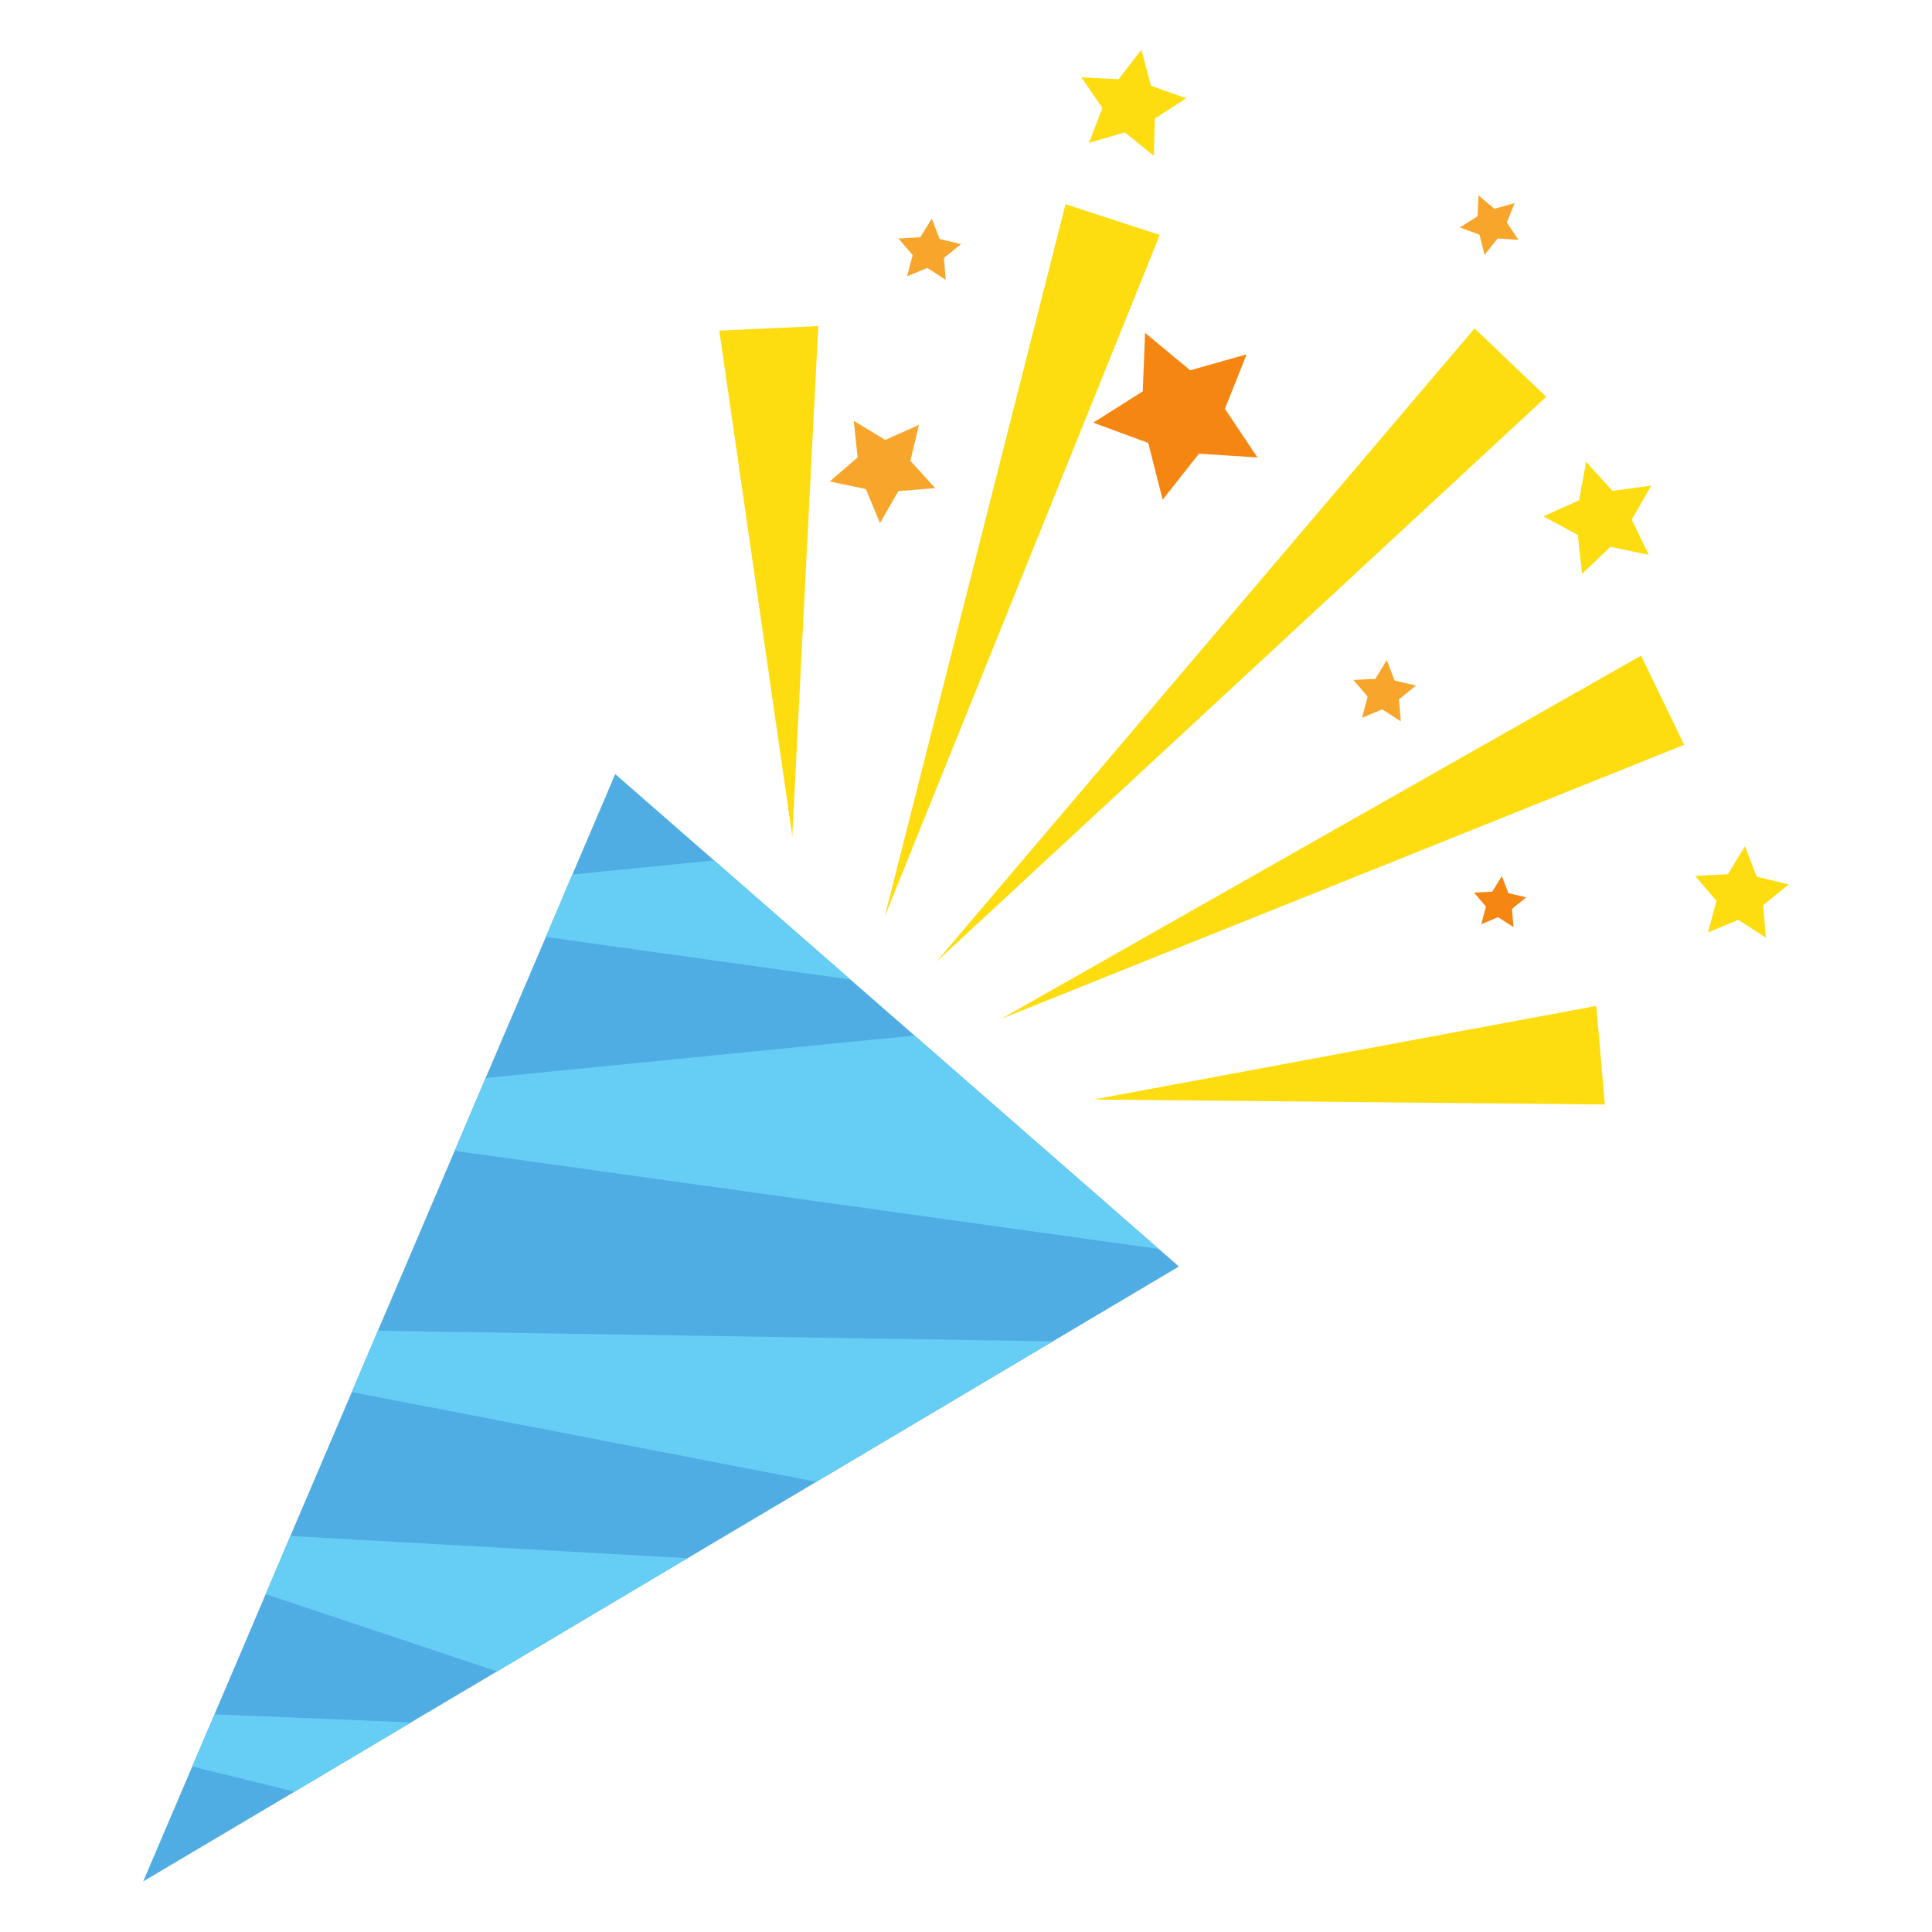 <svg xmlns="http://www.w3.org/2000/svg" xmlns:xlink="http://www.w3.org/1999/xlink" width="500" zoomAndPan="magnify" viewBox="0 0 375 375" height="500" preserveAspectRatio="xMidYMid meet" version="1.2"><defs><clipPath id="8e92b24c56"><path d="M 27.449 150 L 229 150 L 229 365.164 L 27.449 365.164 Z M 27.449 150 "/></clipPath><clipPath id="d4cef2ddb1"><path d="M 329 164 L 347.699 164 L 347.699 183 L 329 183 Z M 329 164 "/></clipPath><clipPath id="5eb8d0c233"><path d="M 209 9.664 L 231 9.664 L 231 31 L 209 31 Z M 209 9.664 "/></clipPath></defs><g id="8ee6794852"><g clip-rule="nonzero" clip-path="url(#8e92b24c56)"><path style=" stroke:none;fill-rule:nonzero;fill:#50ade4;fill-opacity:1;" d="M 228.824 245.828 L 204.344 260.359 L 158.465 287.613 L 133.445 302.449 L 96.48 324.418 L 79.781 334.309 L 79.766 334.328 L 57.168 347.766 L 27.789 365.184 L 37.312 342.875 L 41.633 332.75 L 51.57 309.422 L 56.359 298.133 L 68.285 270.195 L 73.344 258.301 L 88.246 223.375 L 94.258 209.238 L 105.949 181.859 L 111.098 169.746 L 119.418 150.25 L 228.824 245.828 "/></g><path style=" stroke:none;fill-rule:nonzero;fill:#fddd0f;fill-opacity:1;" d="M 311.504 214.383 L 212.27 213.414 L 309.836 195.246 Z M 311.504 214.383 "/><path style=" stroke:none;fill-rule:nonzero;fill:#fddd0f;fill-opacity:1;" d="M 326.895 144.57 L 194.336 197.754 L 318.535 127.262 Z M 326.895 144.57 "/><path style=" stroke:none;fill-rule:nonzero;fill:#fddd0f;fill-opacity:1;" d="M 158.824 63.293 L 153.781 162.312 L 139.613 64.172 Z M 158.824 63.293 "/><path style=" stroke:none;fill-rule:nonzero;fill:#fddd0f;fill-opacity:1;" d="M 225.109 45.609 L 171.699 177.988 L 206.816 39.641 Z M 225.109 45.609 "/><path style=" stroke:none;fill-rule:nonzero;fill:#fddd0f;fill-opacity:1;" d="M 300.117 77.02 L 181.707 186.715 L 286.215 63.742 Z M 300.117 77.02 "/><path style=" stroke:none;fill-rule:nonzero;fill:#66cdf5;fill-opacity:1;" d="M 79.766 334.328 L 57.168 347.766 L 37.312 342.875 L 41.633 332.75 L 79.766 334.328 "/><path style=" stroke:none;fill-rule:nonzero;fill:#66cdf5;fill-opacity:1;" d="M 133.445 302.449 L 96.48 324.418 L 51.57 309.422 L 56.359 298.133 L 133.445 302.449 "/><path style=" stroke:none;fill-rule:nonzero;fill:#66cdf5;fill-opacity:1;" d="M 204.344 260.359 L 158.465 287.613 L 68.285 270.195 L 73.344 258.301 L 204.344 260.359 "/><path style=" stroke:none;fill-rule:nonzero;fill:#66cdf5;fill-opacity:1;" d="M 224.914 242.422 L 88.246 223.375 L 94.258 209.238 L 177.512 200.996 L 224.914 242.422 "/><path style=" stroke:none;fill-rule:nonzero;fill:#66cdf5;fill-opacity:1;" d="M 165.047 190.121 L 105.949 181.859 L 111.098 169.746 L 138.629 167.004 L 165.047 190.121 "/><path style=" stroke:none;fill-rule:nonzero;fill:#fddd0f;fill-opacity:1;" d="M 307.074 111.387 L 306.25 103.824 L 299.559 100.223 L 306.5 97.105 L 307.863 89.633 L 312.977 95.277 L 320.508 94.258 L 316.723 100.852 L 320.023 107.695 L 312.582 106.137 L 307.074 111.387 "/><path style=" stroke:none;fill-rule:nonzero;fill:#f58611;fill-opacity:1;" d="M 287.508 179.387 L 288.422 175.965 L 286.109 173.258 L 289.641 173.078 L 291.508 170.051 L 292.781 173.367 L 296.223 174.172 L 293.48 176.414 L 293.766 179.961 L 290.773 178.023 L 287.508 179.387 "/><path style=" stroke:none;fill-rule:nonzero;fill:#f58611;fill-opacity:1;" d="M 225.668 97 L 222.871 85.977 L 212.199 82.035 L 221.812 75.961 L 222.258 64.602 L 231.012 71.875 L 241.969 68.777 L 237.754 79.348 L 244.07 88.793 L 232.715 88.059 L 225.668 97 "/><path style=" stroke:none;fill-rule:nonzero;fill:#f8a62b;fill-opacity:1;" d="M 288.152 49.48 L 287.168 45.555 L 283.363 44.141 L 286.789 41.973 L 286.969 37.922 L 290.07 40.52 L 293.98 39.426 L 292.477 43.188 L 294.734 46.559 L 290.684 46.289 L 288.152 49.48 "/><path style=" stroke:none;fill-rule:nonzero;fill:#f8a62b;fill-opacity:1;" d="M 170.805 101.531 L 168.059 94.918 L 161.047 93.449 L 166.465 88.793 L 165.711 81.68 L 171.824 85.387 L 178.371 82.465 L 176.703 89.438 L 181.512 94.742 L 174.371 95.332 L 170.805 101.531 "/><g clip-rule="nonzero" clip-path="url(#d4cef2ddb1)"><path style=" stroke:none;fill-rule:nonzero;fill:#fddd0f;fill-opacity:1;" d="M 331.52 180.98 L 333.172 174.852 L 329.027 170.016 L 335.375 169.676 L 338.695 164.262 L 340.988 170.176 L 347.18 171.664 L 342.246 175.66 L 342.746 182.004 L 337.402 178.543 L 331.52 180.98 "/></g><g clip-rule="nonzero" clip-path="url(#5eb8d0c233)"><path style=" stroke:none;fill-rule:nonzero;fill:#fddd0f;fill-opacity:1;" d="M 223.965 30.254 L 218.332 25.684 L 211.371 27.727 L 213.973 20.969 L 209.883 15.004 L 217.113 15.379 L 221.543 9.645 L 223.406 16.652 L 230.242 19.07 L 224.16 23.012 L 223.965 30.254 "/></g><path style=" stroke:none;fill-rule:nonzero;fill:#f8a62b;fill-opacity:1;" d="M 176.059 53.637 L 177.152 49.516 L 174.371 46.289 L 178.625 46.055 L 180.848 42.438 L 182.391 46.398 L 186.531 47.383 L 183.215 50.07 L 183.555 54.316 L 179.984 52.004 L 176.059 53.637 "/><path style=" stroke:none;fill-rule:nonzero;fill:#f8a62b;fill-opacity:1;" d="M 264.371 139.32 L 265.465 135.219 L 262.703 131.977 L 266.953 131.762 L 269.176 128.121 L 270.703 132.102 L 274.844 133.066 L 271.547 135.754 L 271.887 140.004 L 268.301 137.691 L 264.371 139.32 "/></g></svg>